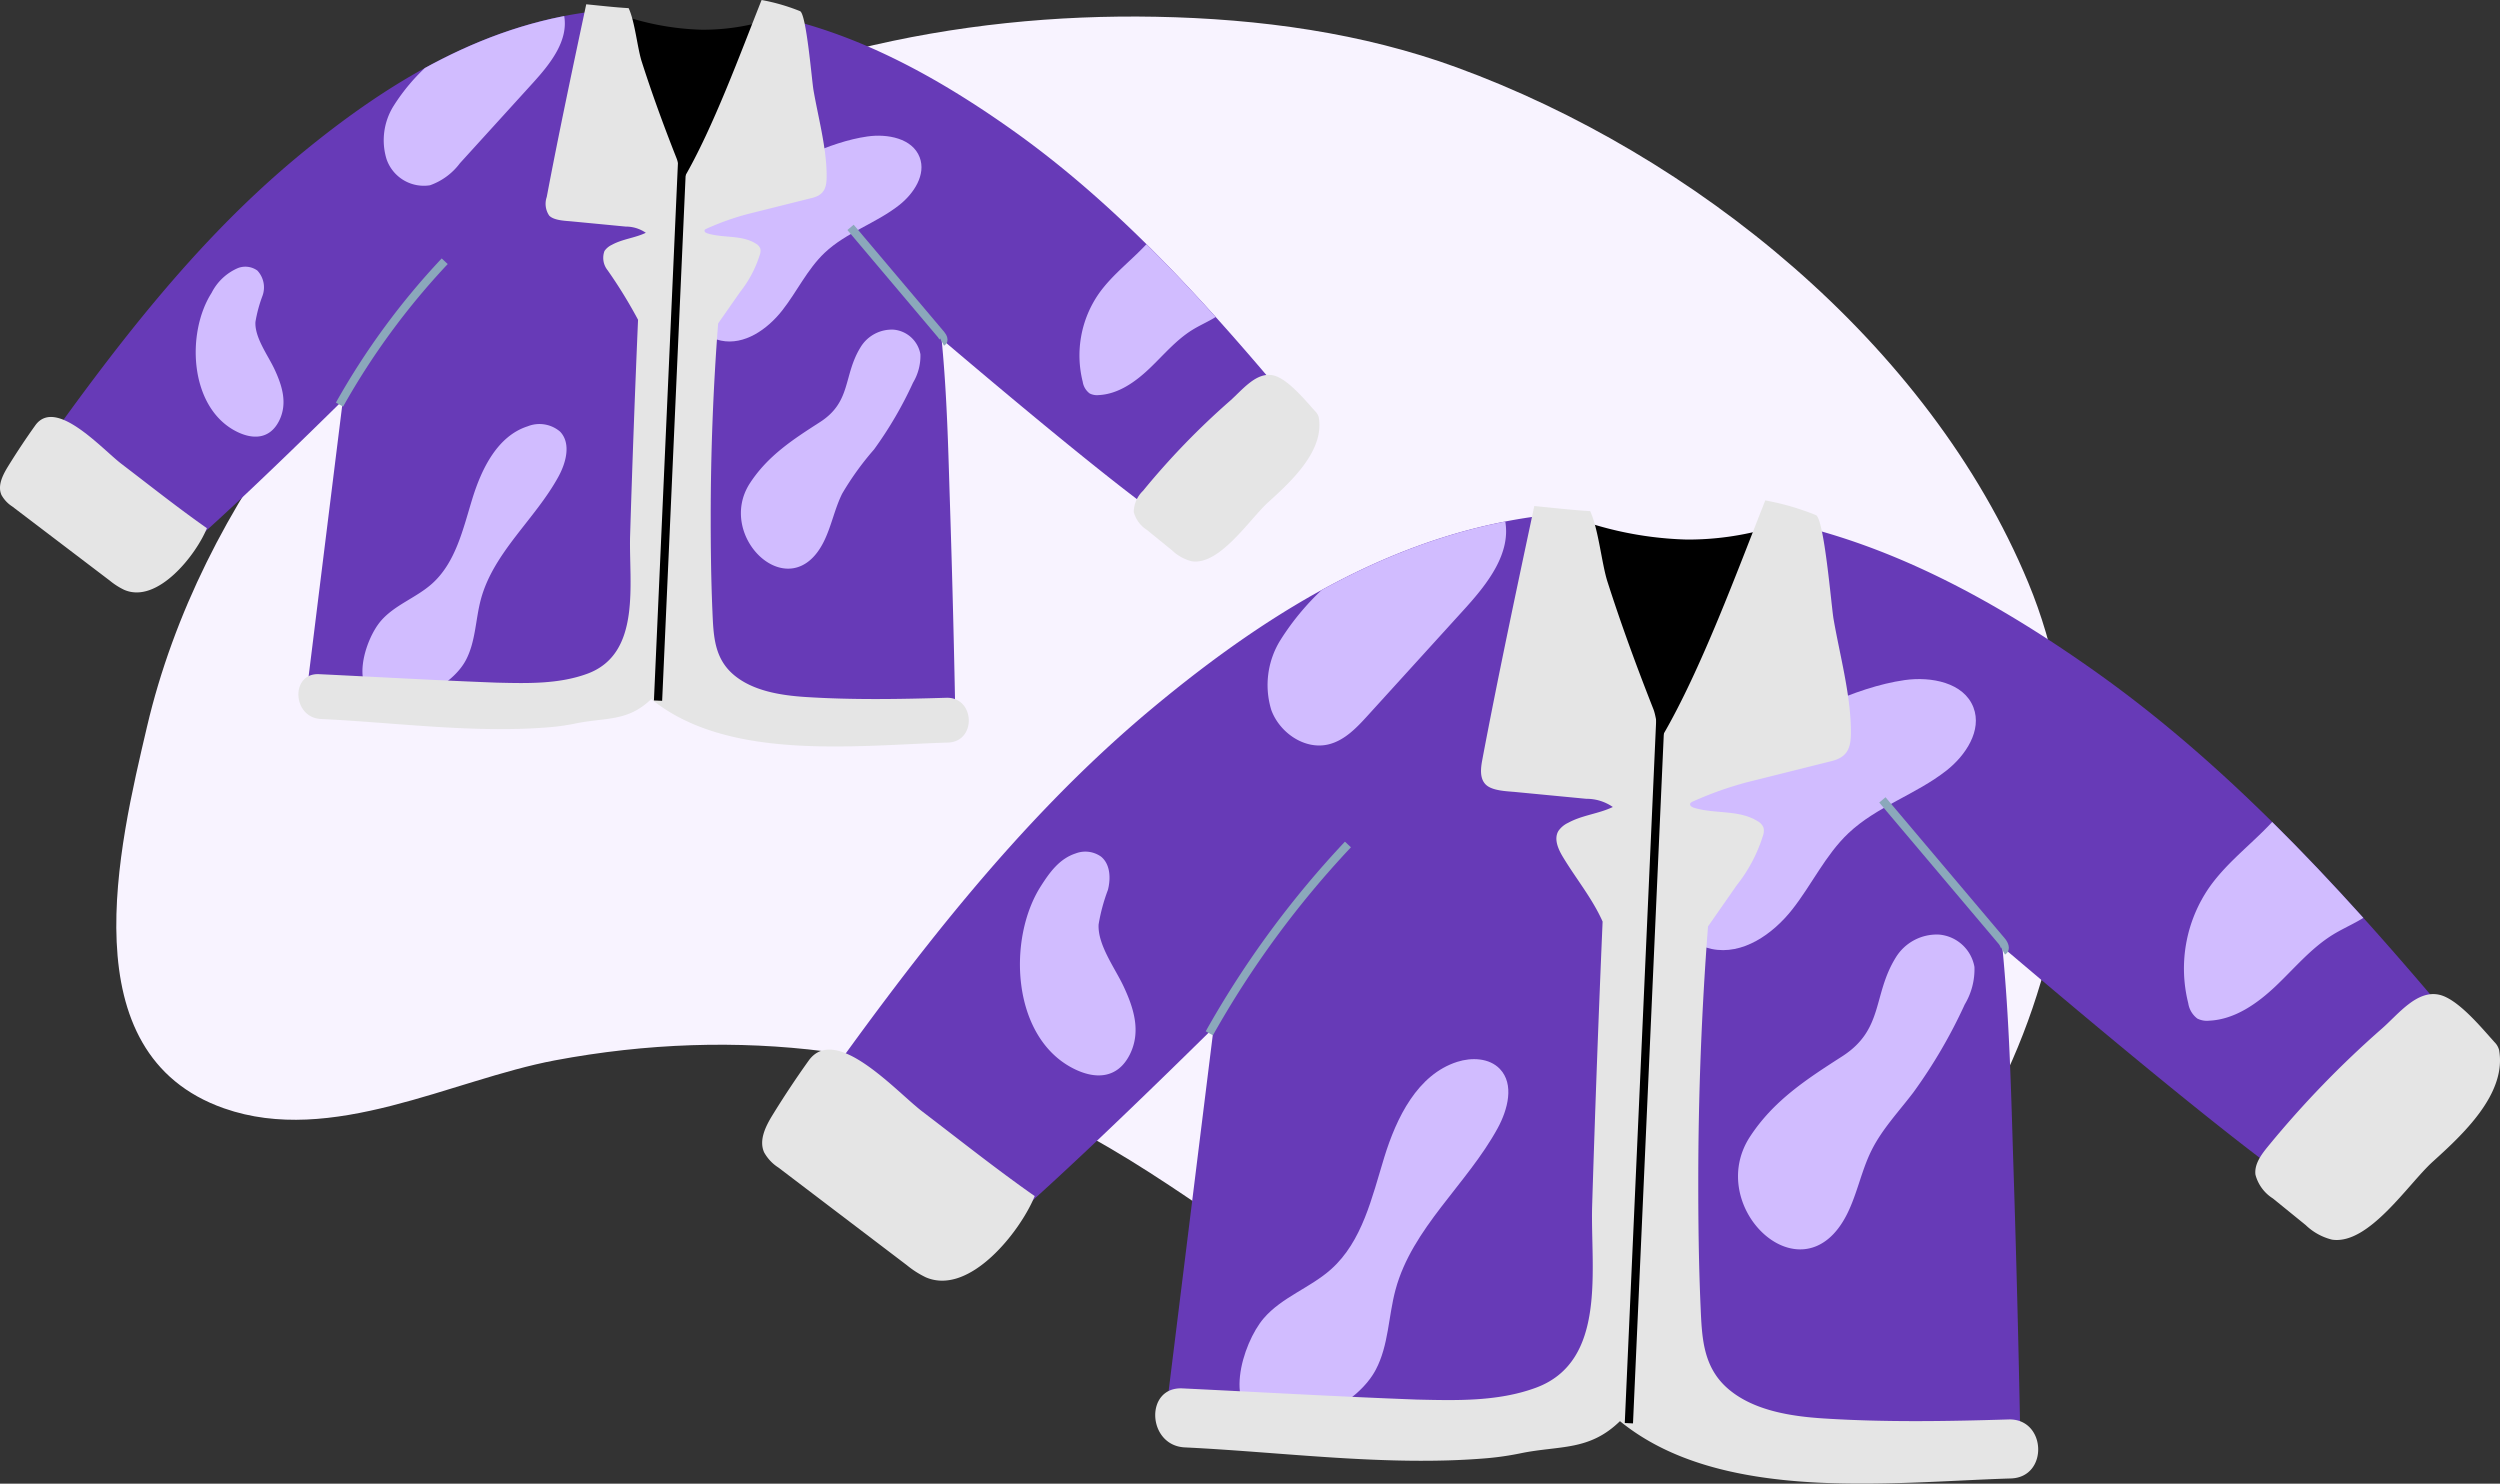 <svg xmlns="http://www.w3.org/2000/svg" xmlns:xlink="http://www.w3.org/1999/xlink" width="303.546" height="180.144" viewBox="0 0 303.546 180.144">
  <rect x="0" y="0" width="303.546" height="180.144" fill="#333333" stroke="none"/>
  <defs>
    <clipPath id="clip-path">
      <path id="Trazado_25069" data-name="Trazado 25069" d="M623.5,950.263c-9.083-6.447-18.528-11.591-28.68-13.817q-.6,1.7-1.211,3.387c-5.435,4.479-13.578.291-18.125-4.008a.762.762,0,0,1-.061-.072c-.49.054-.979.117-1.467.183,0-.087-.005-.175-.005-.262-14.068,1.3-26.22,8.541-37.56,18.011-12.445,10.392-22.331,23.472-31.713,36.694a56.04,56.04,0,0,0,13.164,14.3c1.078.824,13.323-10.814,24.319-21.639q-2.279,18.354-4.556,36.7c11.866.047,23.092.64,34.232,1.307.855-.361,1.722-.7,2.589-1.042a13.772,13.772,0,0,0,5.513-3.32,1.092,1.092,0,0,1,1.694,0c1.623,1.7,3.071,3.575,4.742,5.234,9.816.563,19.751,1.028,30.179,1.068q-.243-13.787-.689-27.573c-.188-5.89-.326-12.815-1.01-19.831,12.786,10.856,29.975,25.095,31.137,24.053a56.109,56.109,0,0,0,12-15.291C647.6,971.911,636.719,959.646,623.5,950.263Z" transform="translate(-504.675 -935.675)" fill="#d1bcff"/>
    </clipPath>
    <clipPath id="clip-path-2">
      <path id="Trazado_25086" data-name="Trazado 25086" d="M714.974,989.937c-11.964-8.492-24.4-15.267-37.776-18.2q-.79,2.235-1.6,4.461c-7.159,5.9-17.884.384-23.874-5.28-.031-.03-.052-.061-.08-.093-.646.07-1.289.154-1.933.241,0-.115-.005-.23-.005-.345-18.529,1.712-34.536,11.25-49.473,23.724-16.39,13.688-29.412,30.916-41.77,48.332a73.839,73.839,0,0,0,17.34,18.838c1.42,1.085,17.549-14.243,32.031-28.5q-3,24.172-6,48.346c15.628.061,30.415.843,45.088,1.72,1.125-.476,2.266-.921,3.409-1.373,2.642-1.042,5.343-2.2,7.263-4.372a1.437,1.437,0,0,1,2.23,0c2.139,2.244,4.046,4.707,6.248,6.892,12.929.743,26.014,1.354,39.749,1.408q-.319-18.16-.905-36.319c-.251-7.758-.431-16.877-1.331-26.12,16.839,14.3,39.479,33.055,41.011,31.682a73.858,73.858,0,0,0,15.808-20.142C746.72,1018.45,732.388,1002.3,714.974,989.937Z" transform="translate(-558.466 -970.722)" fill="#d1bcff"/>
    </clipPath>
  </defs>
  <g id="Grupo_15983" data-name="Grupo 15983" transform="translate(-502.3 -934.962)">
    <path id="Trazado_25057" data-name="Trazado 25057" d="M710.183,1096.355c-15.843,7.913-32.461,4.941-45.887-1.786s-24.8-16.916-38.172-23.752c-18.3-9.361-40.2-12.154-62.466-7.965-12.543,2.36-27.112,10.42-40.182,5.827-18.884-6.632-12.765-31.779-9.348-46.36,6.4-27.325,26.646-52.322,49.8-66.9s48.784-19.725,72.673-19.278c12.7.237,25.139,1.98,36.535,6.147,28.761,10.514,57.352,33.5,69.41,62.576C755.6,1036.346,741.636,1080.646,710.183,1096.355Z" transform="translate(6.027 0.856)" fill="#f8f3ff"/>
    <g id="Grupo_15978" data-name="Grupo 15978" transform="translate(502.3 934.962)">
      <path id="Trazado_25058" data-name="Trazado 25058" d="M581.428,937.716c-.129.188-.256.379-.4.558-5.323,6.81-14.623,2.228-19.6-2.483a.771.771,0,0,1-.061-.072,41.067,41.067,0,0,0-13.5,3.633c-12.2,5.88-16.317,15.935-17.959,29.146q-3.185,25.609-6.356,51.216c11.866.047,23.092.64,34.232,1.307.855-.361,1.722-.7,2.589-1.042a13.773,13.773,0,0,0,5.513-3.32,1.092,1.092,0,0,1,1.694,0c1.623,1.7,3.071,3.575,4.742,5.234,9.816.563,19.751,1.028,30.179,1.068q-.243-13.787-.689-27.573C601.2,976.392,601.153,946.628,581.428,937.716Z" transform="translate(-486.476 -934.397)" fill="#673ab7"/>
      <path id="Trazado_25059" data-name="Trazado 25059" d="M574.644,944.619a55.191,55.191,0,0,1-.7-8.944c-14.068,1.3-26.22,8.541-37.56,18.011-12.445,10.392-22.331,23.472-31.713,36.694a56.04,56.04,0,0,0,13.164,14.3c1.893,1.447,38.181-35.492,41.74-39.052,4.714-4.714,7.954-9.683,12.341-14.656.543-.618,1.717-2.062,3.189-3.816Q574.845,945.89,574.644,944.619Z" transform="translate(-500.532 -934.431)" fill="#673ab7"/>
      <path id="Trazado_25060" data-name="Trazado 25060" d="M587.488,949.934c-9.083-6.447-18.528-11.591-28.681-13.817-1.792,5.07-3.652,10.132-5.782,15.071,4.2,4.234,7.639,8.509,12.28,12.473,3.828,3.268,42.9,37.246,44.677,35.656a56.107,56.107,0,0,0,12-15.291C611.592,971.581,600.71,959.317,587.488,949.934Z" transform="translate(-464.522 -934.102)" fill="#673ab7"/>
      <path id="Trazado_25061" data-name="Trazado 25061" d="M603.009,965.217c-1.094-1.218-3.184-3.718-4.844-4.1-2.073-.483-3.788,1.783-5.3,3.111a91.735,91.735,0,0,0-10.535,10.9,3.635,3.635,0,0,0-1.125,2.57,3.705,3.705,0,0,0,1.612,2.19l3.018,2.452a5.33,5.33,0,0,0,2.424,1.344c3.38.516,7.024-5.13,9.279-7.175,2.68-2.43,6.859-6.227,6.126-10.31a1.6,1.6,0,0,0-.427-.726C603.159,965.386,603.084,965.3,603.009,965.217Z" transform="translate(-443.546 -915.535)" fill="#e5e5e5"/>
      <path id="Trazado_25062" data-name="Trazado 25062" d="M517.055,969.681c-2.361-1.8-7.991-8.152-10.472-4.681q-1.746,2.444-3.322,5.006c-.642,1.045-1.282,2.324-.782,3.446a3.907,3.907,0,0,0,1.317,1.4l11.838,9a8.543,8.543,0,0,0,1.753,1.12c4.058,1.748,8.759-4.311,10.034-7.489C523.874,974.993,520.5,972.307,517.055,969.681Z" transform="translate(-502.3 -913.351)" fill="#e5e5e5"/>
      <g id="Grupo_15977" data-name="Grupo 15977" transform="translate(4.144 1.244)">
        <g id="Grupo_15976" data-name="Grupo 15976" clip-path="url(#clip-path)">
          <g id="Grupo_15975" data-name="Grupo 15975" transform="translate(19.62 -3.962)">
            <path id="Trazado_25063" data-name="Trazado 25063" d="M529.757,988.37c1.675-1.951,4.3-2.811,6.213-4.524,2.872-2.568,3.758-6.613,4.889-10.294s3.067-7.648,6.737-8.82a3.853,3.853,0,0,1,3.92.647c1.356,1.41.743,3.75-.194,5.466-2.834,5.184-7.883,9.191-9.42,14.9-.659,2.455-.632,5.128-1.818,7.375-1.624,3.078-6.6,5.681-10.127,4.871C525.844,997.047,527.758,990.7,529.757,988.37Z" transform="translate(-507.279 -910.257)" fill="#d1bcff"/>
            <path id="Trazado_25064" data-name="Trazado 25064" d="M568.388,960.042a4.432,4.432,0,0,1,4.01-2.134,3.629,3.629,0,0,1,3.257,2.985,6.334,6.334,0,0,1-.893,3.448,47.271,47.271,0,0,1-4.737,8.113,35.36,35.36,0,0,0-3.865,5.358c-.93,1.872-1.309,3.978-2.242,5.847-4.044,8.094-13.231-.6-8.945-7.136,2.19-3.339,5.243-5.3,8.49-7.391C567.311,966.657,566.261,963.492,568.388,960.042Z" transform="translate(-487.664 -915.164)" fill="#d1bcff"/>
            <path id="Trazado_25065" data-name="Trazado 25065" d="M585.889,954.458c-1.956,2.209-4.418,3.964-6.117,6.374a13.139,13.139,0,0,0-1.954,10.706,2.174,2.174,0,0,0,.839,1.412,1.97,1.97,0,0,0,1.094.2c2.364-.112,4.442-1.586,6.157-3.216s3.25-3.495,5.269-4.73c1.338-.82,2.884-1.359,3.985-2.478,1.711-1.741,1.931-4.542,1.178-6.864-.563-1.741-3.392-7.466-5.454-7.745C588.51,947.791,587.24,952.933,585.889,954.458Z" transform="translate(-470.118 -922.461)" fill="#d1bcff"/>
            <path id="Trazado_25066" data-name="Trazado 25066" d="M572.238,944.5c2.436-.346,5.459.227,6.337,2.526.806,2.109-.708,4.412-2.483,5.808-2.818,2.219-6.44,3.317-9.043,5.782-2.115,2-3.369,4.732-5.17,7.021s-4.589,4.245-7.438,3.65c-2.689-.562-4.51-3.35-4.62-6.094-.2-5.062,4.268-10.415,8.434-12.873C562.317,947.919,567.583,945.157,572.238,944.5Z" transform="translate(-490.676 -925.213)" fill="#d1bcff"/>
            <path id="Trazado_25067" data-name="Trazado 25067" d="M534.519,943.916a23.64,23.64,0,0,0-4.327,5.1,7.847,7.847,0,0,0-.829,6.447,4.786,4.786,0,0,0,5.264,3.156,7.762,7.762,0,0,0,3.643-2.683q4.433-4.876,8.865-9.753c2.116-2.328,4.386-5.173,3.767-8.258-.687-3.418-5.386-5.866-8.371-3.7-1.206.876-1.871,2.783-2.743,3.966A48.59,48.59,0,0,1,534.519,943.916Z" transform="translate(-506.187 -933.404)" fill="#d1bcff"/>
            <path id="Trazado_25068" data-name="Trazado 25068" d="M517.846,956.7a6.418,6.418,0,0,1,3.219-3.022,2.5,2.5,0,0,1,2.338.309,2.993,2.993,0,0,1,.626,3.064,16.78,16.78,0,0,0-.858,3.181c-.1,1.89,1.516,4.036,2.3,5.705.942,2.008,1.636,4.182.572,6.3-1.124,2.233-3.2,2.329-5.276,1.241C515.138,970.529,514.76,961.525,517.846,956.7Z" transform="translate(-515.92 -918.419)" fill="#d1bcff"/>
          </g>
        </g>
      </g>
      <path id="Trazado_25070" data-name="Trazado 25070" d="M556.475,938.248A32.631,32.631,0,0,1,544,935.4c1.565,2.6,2.326,5.644,3.929,8.242.906,1.466,1.729,2.979,2.537,4.5.089.112.188.216.27.333a14.417,14.417,0,0,1,1.666,3.313c.653,1.2,1.637,9.916,2.361,11.078,2.392-6.51,5.032-19.719,9.321-25.674A26.981,26.981,0,0,1,556.475,938.248Z" transform="translate(-471.247 -934.638)"/>
      <path id="Trazado_25071" data-name="Trazado 25071" d="M601.726,1019.685c-5.66.173-11.378.269-17.031-.091-2.989-.19-6.466-.715-8.806-2.725-2.361-2.027-2.425-4.789-2.551-7.661-.167-3.884-.213-7.777-.209-11.664q.008-11.665.9-23.307l2.663-3.814a14,14,0,0,0,2.43-4.629,1.249,1.249,0,0,0,.026-.659,1.182,1.182,0,0,0-.534-.59c-1.706-1.085-3.957-.649-5.889-1.249-.176-.054-.386-.183-.34-.361.03-.108.145-.166.25-.211a32.421,32.421,0,0,1,4.973-1.771q3.915-.979,7.831-1.959c1.638-.408,1.792-1.438,1.764-2.964-.059-3.331-1.033-6.869-1.6-10.148-.194-1.122-.86-9.256-1.63-9.567a23.993,23.993,0,0,0-3.6-1.132c-.352-.082-.71-.152-1.066-.22-2.586,6.5-5.911,15.588-9.451,21.658-.434.743-.492-1.472-.864-2.415-1.532-3.875-2.968-7.79-4.238-11.76-.532-1.661-.827-4.868-1.591-6.494-1.717-.1-3.432-.3-5.149-.469-1.595,7.49-3.374,15.874-4.793,23.394a2.547,2.547,0,0,0,.3,2.266c.583.6,1.951.625,2.731.7q3.279.314,6.559.63a4.255,4.255,0,0,1,2.439.754c-1.326.639-2.821.743-4.132,1.466a2.23,2.23,0,0,0-.888.745,2.4,2.4,0,0,0,.391,2.352,58.1,58.1,0,0,1,3.685,6q-.563,13.083-.963,26.17c-.175,5.747,1.443,14.365-5.2,16.807-3.484,1.279-7.307,1.167-10.956,1.083-7.2-.269-14.406-.686-21.607-1.031-3.5-.168-3.265,5.274.215,5.44,9.109.436,18.68,1.764,27.784,1a26.737,26.737,0,0,0,3.177-.462c3.593-.738,6.3-.178,9.151-2.957,9.287,7.583,24.9,5.623,36.036,5.281C605.442,1025.017,605.231,1019.577,601.726,1019.685Z" transform="translate(-486.835 -934.962)" fill="#e5e5e5"/>
      <path id="Trazado_25072" data-name="Trazado 25072" d="M525.926,970.55A88.761,88.761,0,0,1,538.7,953.142" transform="translate(-484.704 -921.422)" fill="none" stroke="#8ba8bb" stroke-miterlimit="10" stroke-width="1"/>
      <path id="Trazado_25073" data-name="Trazado 25073" d="M572.608,964.716c.307-.166.112-.633-.113-.9l-11.006-13.032" transform="translate(-458.219 -923.177)" fill="none" stroke="#8ba8bb" stroke-miterlimit="10" stroke-width="1"/>
      <path id="Trazado_25074" data-name="Trazado 25074" d="M548.093,1014.612q1.617-36.188,3.233-72.373" transform="translate(-468.195 -929.542)" fill="none" stroke="#000" stroke-miterlimit="10" stroke-width="1"/>
    </g>
    <g id="Grupo_15982" data-name="Grupo 15982" transform="translate(594.84 995.717)">
      <path id="Trazado_25075" data-name="Trazado 25075" d="M659.56,973.412c-.169.248-.337.5-.523.735-7.01,8.97-19.26,2.933-25.823-3.271-.031-.03-.052-.061-.08-.093a54.094,54.094,0,0,0-17.784,4.784c-16.068,7.745-21.492,20.988-23.656,38.39q-4.193,33.727-8.37,67.46c15.628.061,30.415.843,45.088,1.72,1.125-.476,2.266-.921,3.409-1.373,2.642-1.042,5.343-2.2,7.263-4.372a1.437,1.437,0,0,1,2.23,0c2.139,2.244,4.046,4.707,6.248,6.892,12.929.743,26.014,1.354,39.749,1.408q-.319-18.16-.905-36.319C685.6,1024.352,685.541,985.149,659.56,973.412Z" transform="translate(-534.496 -969.039)" fill="#673ab7"/>
      <path id="Trazado_25076" data-name="Trazado 25076" d="M650.627,982.5a72.293,72.293,0,0,1-.918-11.779c-18.529,1.712-34.536,11.25-49.473,23.724-16.39,13.688-29.412,30.916-41.77,48.332a73.839,73.839,0,0,0,17.34,18.838c2.493,1.9,50.289-46.749,54.979-51.438,6.208-6.208,10.477-12.754,16.253-19.3.717-.813,2.263-2.715,4.2-5.027Q650.893,984.178,650.627,982.5Z" transform="translate(-553.009 -969.084)" fill="#673ab7"/>
      <path id="Trazado_25077" data-name="Trazado 25077" d="M667.544,989.5c-11.964-8.492-24.4-15.267-37.776-18.2-2.361,6.679-4.812,13.346-7.618,19.852,5.533,5.578,10.06,11.208,16.174,16.429,5.042,4.306,56.51,49.059,58.846,46.964a73.858,73.858,0,0,0,15.808-20.142C699.29,1018.017,684.958,1001.864,667.544,989.5Z" transform="translate(-505.579 -968.65)" fill="#673ab7"/>
      <path id="Trazado_25078" data-name="Trazado 25078" d="M687.986,1009.634c-1.439-1.605-4.193-4.9-6.379-5.407-2.731-.635-4.988,2.35-6.983,4.1a120.7,120.7,0,0,0-13.878,14.359c-.8.982-1.637,2.129-1.481,3.387a4.878,4.878,0,0,0,2.123,2.884l3.976,3.23a7.034,7.034,0,0,0,3.191,1.767c4.453.68,9.252-6.756,12.222-9.45,3.528-3.2,9.033-8.2,8.068-13.578a2.105,2.105,0,0,0-.564-.958C688.185,1009.856,688.085,1009.744,687.986,1009.634Z" transform="translate(-477.951 -944.195)" fill="#e5e5e5"/>
      <path id="Trazado_25079" data-name="Trazado 25079" d="M574.773,1015.512c-3.111-2.369-10.524-10.736-13.792-6.166q-2.3,3.219-4.376,6.593c-.848,1.378-1.689,3.062-1.029,4.54a5.128,5.128,0,0,0,1.734,1.846l15.593,11.852a11.312,11.312,0,0,0,2.308,1.476c5.346,2.3,11.536-5.679,13.218-9.863C583.753,1022.51,579.313,1018.972,574.773,1015.512Z" transform="translate(-555.338 -941.318)" fill="#e5e5e5"/>
      <g id="Grupo_15981" data-name="Grupo 15981" transform="translate(5.457 1.638)">
        <g id="Grupo_15980" data-name="Grupo 15980" clip-path="url(#clip-path-2)">
          <g id="Grupo_15979" data-name="Grupo 15979" transform="translate(25.843 -5.218)">
            <path id="Trazado_25080" data-name="Trazado 25080" d="M591.5,1040.128c2.207-2.568,5.662-3.7,8.185-5.958,3.781-3.383,4.95-8.71,6.44-13.559s4.039-10.073,8.87-11.617c1.754-.56,3.889-.473,5.165.853,1.785,1.857.979,4.938-.255,7.2-3.732,6.829-10.383,12.107-12.407,19.622-.871,3.233-.832,6.754-2.4,9.715-2.137,4.051-8.685,7.481-13.339,6.415C586.349,1051.558,588.87,1043.192,591.5,1040.128Z" transform="translate(-561.897 -937.243)" fill="#d1bcff"/>
            <path id="Trazado_25081" data-name="Trazado 25081" d="M642.386,1002.816a5.837,5.837,0,0,1,5.28-2.809,4.775,4.775,0,0,1,4.29,3.933,8.311,8.311,0,0,1-1.176,4.542,62.243,62.243,0,0,1-6.239,10.685c-1.757,2.315-3.8,4.454-5.09,7.058-1.225,2.465-1.724,5.24-2.954,7.7-5.328,10.661-17.427-.792-11.782-9.4,2.884-4.4,6.906-6.983,11.182-9.734C640.968,1011.53,639.584,1007.362,642.386,1002.816Z" transform="translate(-536.061 -943.706)" fill="#d1bcff"/>
            <path id="Trazado_25082" data-name="Trazado 25082" d="M665.437,995.463c-2.575,2.907-5.819,5.22-8.057,8.394a17.3,17.3,0,0,0-2.574,14.1,2.863,2.863,0,0,0,1.106,1.86,2.589,2.589,0,0,0,1.441.255c3.113-.146,5.85-2.087,8.108-4.233s4.282-4.6,6.941-6.232c1.764-1.078,3.8-1.788,5.25-3.263,2.254-2.293,2.544-5.983,1.551-9.042-.742-2.293-4.467-9.833-7.185-10.2C668.888,986.682,667.215,993.453,665.437,995.463Z" transform="translate(-512.951 -953.317)" fill="#d1bcff"/>
            <path id="Trazado_25083" data-name="Trazado 25083" d="M647.456,982.341c3.209-.455,7.19.3,8.347,3.326,1.063,2.778-.933,5.813-3.27,7.652-3.713,2.921-8.483,4.367-11.913,7.616-2.783,2.638-4.437,6.232-6.808,9.247s-6.044,5.59-9.8,4.807c-3.54-.74-5.937-4.413-6.084-8.028-.267-6.667,5.622-13.717,11.109-16.956C634.39,986.85,641.324,983.21,647.456,982.341Z" transform="translate(-540.029 -956.942)" fill="#d1bcff"/>
            <path id="Trazado_25084" data-name="Trazado 25084" d="M597.774,981.576a31.159,31.159,0,0,0-5.7,6.716,10.338,10.338,0,0,0-1.09,8.493c1.024,2.762,4.065,4.845,6.93,4.156,1.963-.471,3.444-2.04,4.8-3.535l11.674-12.845c2.788-3.067,5.779-6.815,4.962-10.877-.906-4.5-7.094-7.728-11.025-4.877-1.589,1.151-2.464,3.666-3.614,5.224A63.812,63.812,0,0,1,597.774,981.576Z" transform="translate(-560.458 -967.732)" fill="#d1bcff"/>
            <path id="Trazado_25085" data-name="Trazado 25085" d="M575.815,998.415c1.076-1.686,2.258-3.336,4.24-3.98a3.289,3.289,0,0,1,3.08.4c1.118.923,1.185,2.63.824,4.036a22,22,0,0,0-1.129,4.189c-.133,2.49,2,5.315,3.029,7.515,1.241,2.645,2.153,5.508.754,8.291-1.481,2.942-4.21,3.069-6.951,1.635C572.249,1016.63,571.75,1004.771,575.815,998.415Z" transform="translate(-573.278 -947.993)" fill="#d1bcff"/>
          </g>
        </g>
      </g>
      <path id="Trazado_25087" data-name="Trazado 25087" d="M626.695,974.113a43,43,0,0,1-16.437-3.756c2.06,3.42,3.062,7.434,5.175,10.856,1.192,1.932,2.277,3.922,3.341,5.927.117.148.246.285.358.438a19.047,19.047,0,0,1,2.193,4.367c.858,1.583,2.157,13.06,3.109,14.588,3.151-8.574,6.628-25.971,12.274-33.816A35.516,35.516,0,0,1,626.695,974.113Z" transform="translate(-514.437 -969.356)"/>
      <path id="Trazado_25088" data-name="Trazado 25088" d="M686.3,1081.375c-7.454.229-14.986.354-22.434-.12-3.935-.249-8.515-.94-11.6-3.589-3.109-2.671-3.195-6.307-3.359-10.092-.222-5.114-.281-10.242-.277-15.361q.013-15.363,1.183-30.7l3.505-5.025a18.456,18.456,0,0,0,3.2-6.1,1.647,1.647,0,0,0,.033-.867,1.539,1.539,0,0,0-.7-.776c-2.249-1.431-5.213-.855-7.757-1.645-.232-.071-.51-.242-.447-.476.037-.143.19-.22.326-.277a42.635,42.635,0,0,1,6.552-2.334l10.312-2.579c2.158-.541,2.361-1.9,2.324-3.9-.078-4.388-1.361-9.05-2.109-13.367-.257-1.478-1.132-12.191-2.146-12.6a31.544,31.544,0,0,0-4.737-1.492c-.464-.106-.934-.2-1.4-.29-3.4,8.568-7.787,20.531-12.449,28.527-.571.979-.647-1.938-1.138-3.181-2.015-5.105-3.908-10.261-5.581-15.49-.7-2.188-1.091-6.41-2.1-8.553-2.263-.136-4.521-.4-6.78-.62-2.1,9.868-4.448,20.909-6.314,30.814-.194,1.028-.331,2.235.4,2.985.768.79,2.568.824,3.6.921q4.321.416,8.638.829a5.6,5.6,0,0,1,3.212.995c-1.746.839-3.716.977-5.44,1.928a2.933,2.933,0,0,0-1.169.982c-.564.947-.052,2.153.513,3.1,1.588,2.654,3.617,5.1,4.854,7.905q-.741,17.231-1.269,34.47c-.23,7.569,1.9,18.92-6.854,22.136-4.59,1.687-9.624,1.539-14.431,1.429-9.488-.354-18.973-.9-28.457-1.358-4.61-.221-4.3,6.946.281,7.164,12,.576,24.6,2.325,36.6,1.321a35.238,35.238,0,0,0,4.184-.607c4.732-.974,8.293-.234,12.053-3.9,12.234,9.989,32.793,7.406,47.465,6.957C691.191,1088.4,690.914,1081.234,686.3,1081.375Z" transform="translate(-534.969 -969.783)" fill="#e5e5e5"/>
      <path id="Trazado_25089" data-name="Trazado 25089" d="M586.456,1016.657a116.964,116.964,0,0,1,16.832-22.928" transform="translate(-532.163 -951.949)" fill="none" stroke="#8ba8bb" stroke-miterlimit="10" stroke-width="1"/>
      <path id="Trazado_25090" data-name="Trazado 25090" d="M647.943,1008.972c.4-.218.147-.832-.15-1.183q-7.247-8.582-14.5-17.163" transform="translate(-497.277 -954.26)" fill="none" stroke="#8ba8bb" stroke-miterlimit="10" stroke-width="1"/>
      <path id="Trazado_25091" data-name="Trazado 25091" d="M615.654,1074.694q2.13-47.661,4.259-95.326" transform="translate(-510.417 -962.645)" fill="none" stroke="#000" stroke-miterlimit="10" stroke-width="1"/>
    </g>
  </g>
</svg>
